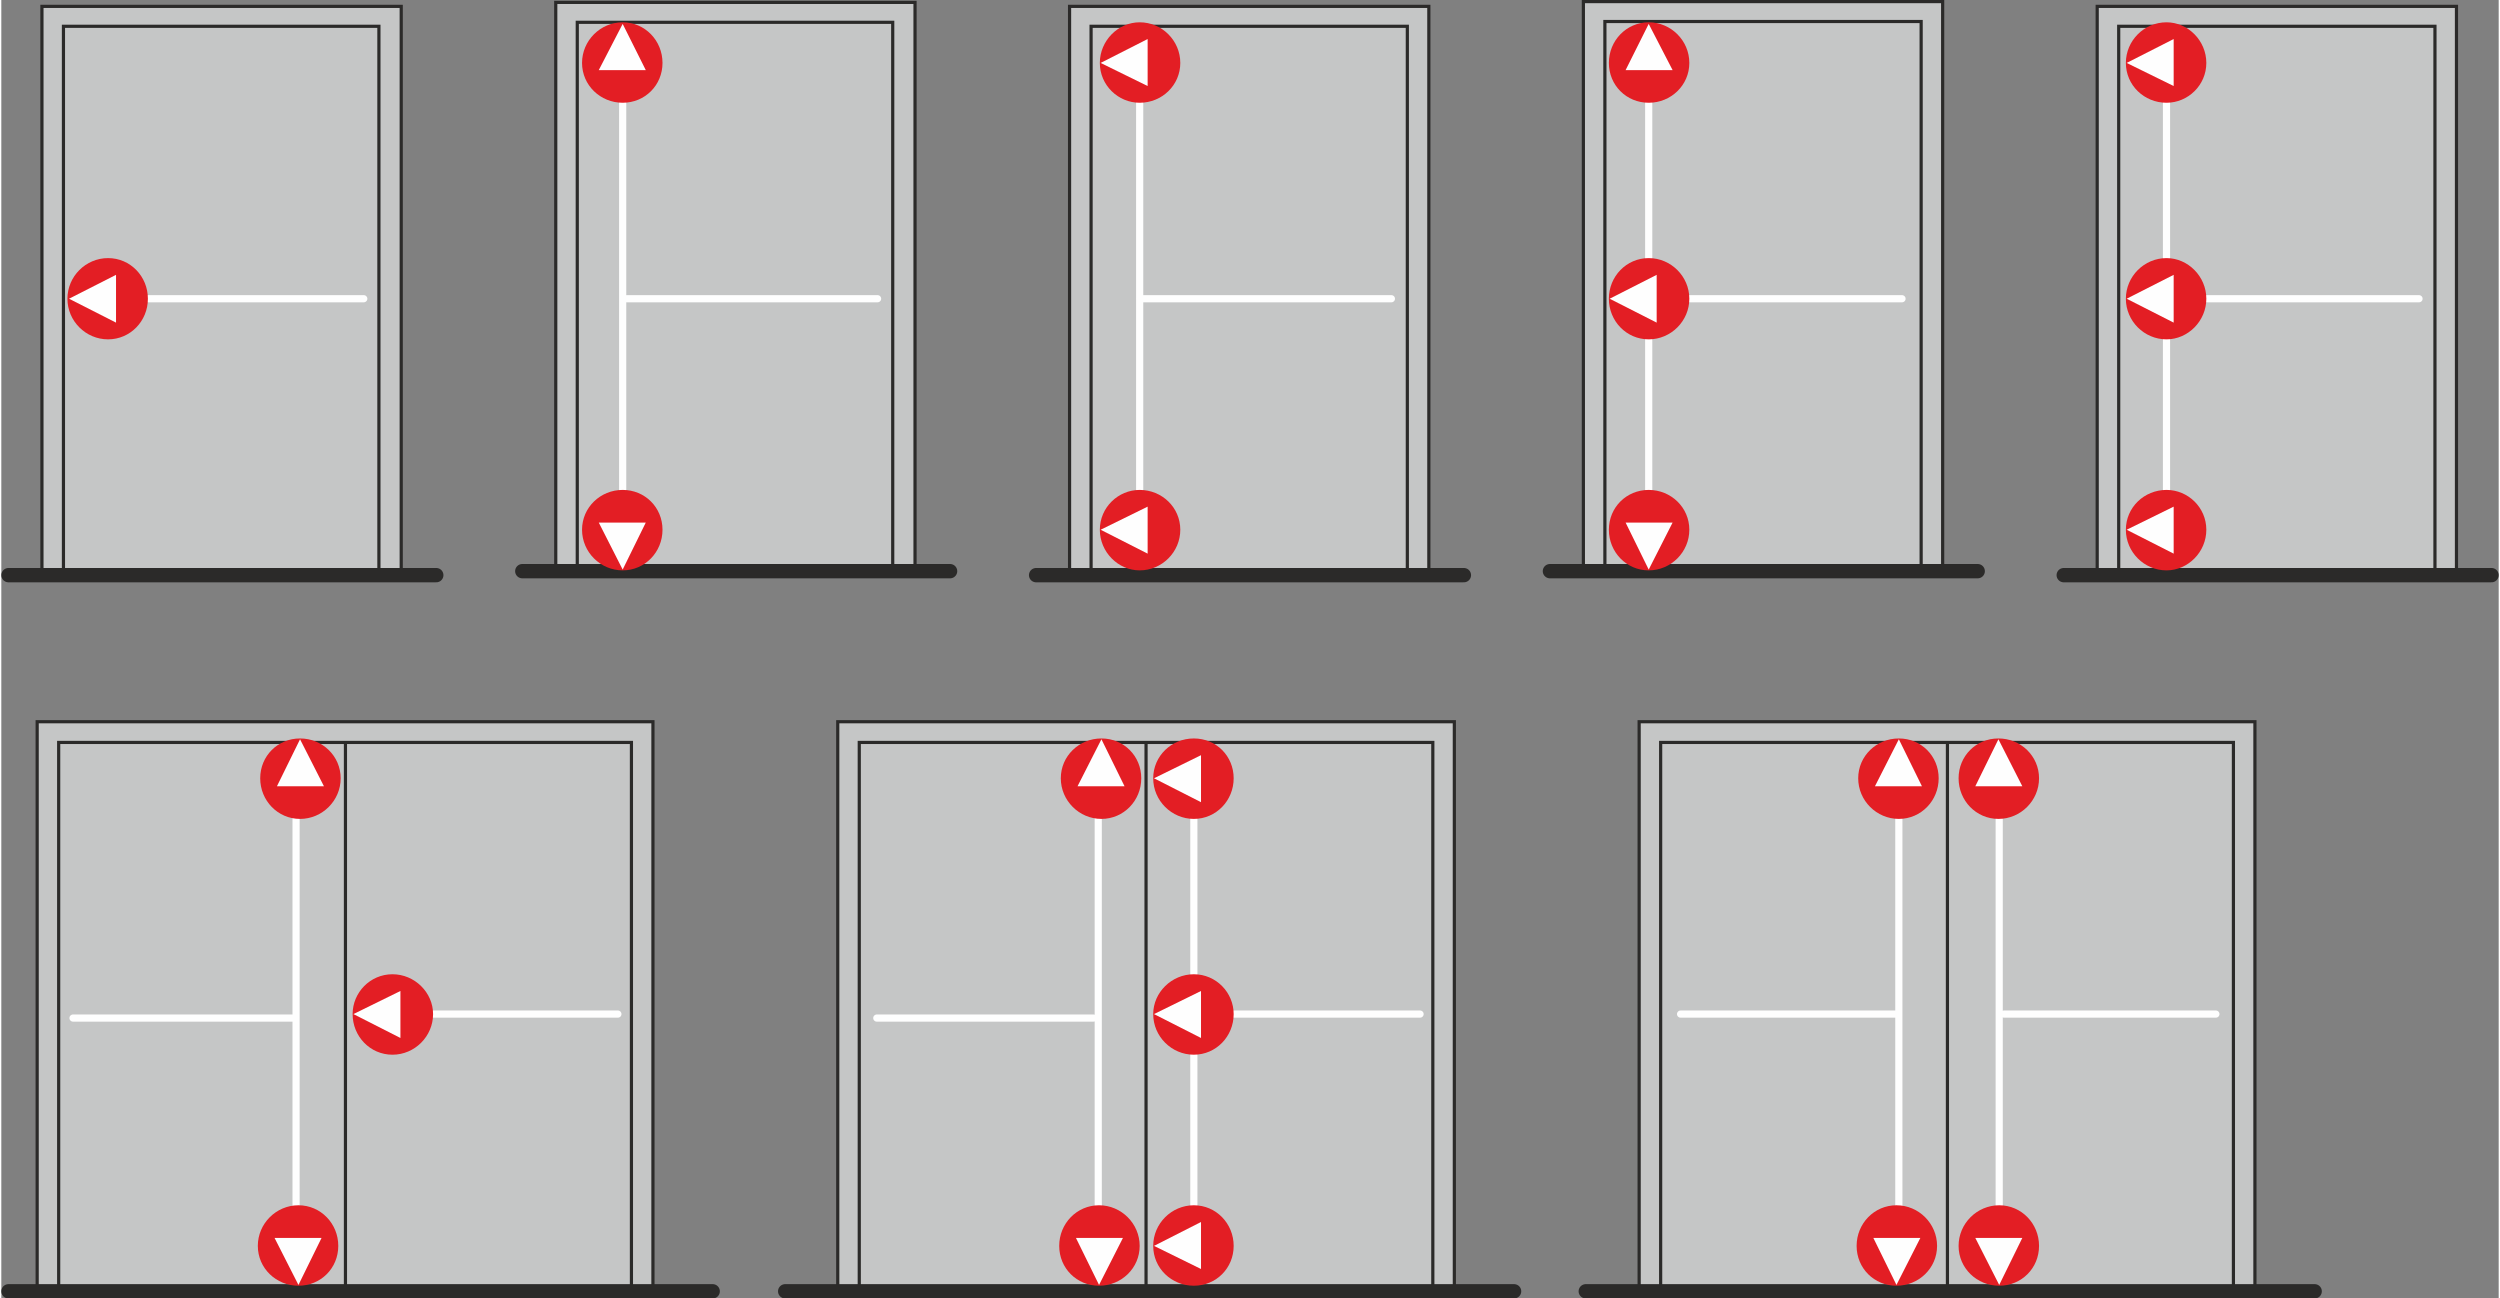 <?xml version="1.0" encoding="UTF-8"?>
<!DOCTYPE svg PUBLIC "-//W3C//DTD SVG 1.1//EN" "http://www.w3.org/Graphics/SVG/1.1/DTD/svg11.dtd">
<!-- Creator: CorelDRAW 2017 -->
<svg xmlns="http://www.w3.org/2000/svg" xml:space="preserve" width="851px" height="442px" version="1.1" style="shape-rendering:geometricPrecision; text-rendering:geometricPrecision; image-rendering:optimizeQuality; fill-rule:evenodd; clip-rule:evenodd"
viewBox="0 0 31.35 16.3"
 xmlns:xlink="http://www.w3.org/1999/xlink">
 <rect x="0" y="0" width="31.35" height="16.3" fill="#808080" stroke="none"/>
 <defs>
  <style type="text/css">
   <![CDATA[
    .str0 {stroke:#2B2A29;stroke-width:0.04}
    .str1 {stroke:#2B2A29;stroke-width:0.18;stroke-linecap:round;stroke-linejoin:round}
    .str2 {stroke:#FEFEFE;stroke-width:0.09;stroke-linecap:round;stroke-linejoin:round}
    .fil1 {fill:none}
    .fil3 {fill:#FEFEFE}
    .fil0 {fill:#C5C6C6}
    .fil2 {fill:#E31E24}
   ]]>
  </style>
 </defs>
 <g id="Слой_x0020_1">
  <polygon class="fil0 str0" points="28.29,9.06 20.56,9.06 20.56,16.16 28.29,16.16 "/>
  <polygon class="fil0 str0" points="28.02,9.32 20.83,9.32 20.83,16.18 28.02,16.18 "/>
  <line class="fil1 str1" x1="29.04" y1="16.21" x2="19.89" y2= "16.21" />
  <line class="fil1 str0" x1="24.43" y1="9.31" x2="24.43" y2= "16.17" />
  <polygon class="fil0 str0" points="8.18,9.06 0.45,9.06 0.45,16.16 8.18,16.16 "/>
  <polygon class="fil0 str0" points="7.91,9.32 0.72,9.32 0.72,16.18 7.91,16.18 "/>
  <line class="fil1 str1" x1="8.93" y1="16.21" x2="0.09" y2= "16.21" />
  <line class="fil1 str0" x1="4.32" y1="9.31" x2="4.32" y2= "16.17" />
  <polygon class="fil0 str0" points="18.24,9.06 10.5,9.06 10.5,16.16 18.24,16.16 "/>
  <polygon class="fil0 str0" points="17.97,9.32 10.77,9.32 10.77,16.18 17.97,16.18 "/>
  <line class="fil1 str1" x1="18.99" y1="16.21" x2="9.84" y2= "16.21" />
  <line class="fil1 str0" x1="14.37" y1="9.31" x2="14.37" y2= "16.17" />
  <line class="fil1 str2" x1="3.7" y1="15.58" x2="3.7" y2= "9.88" />
  <line class="fil1 str2" x1="4.88" y1="12.73" x2="7.74" y2= "12.73" />
  <line class="fil1 str2" x1="14.97" y1="15.58" x2="14.97" y2= "9.88" />
  <line class="fil1 str2" x1="15.3" y1="12.73" x2="17.81" y2= "12.73" />
  <line class="fil1 str2" x1="23.82" y1="15.58" x2="23.82" y2= "9.88" />
  <line class="fil1 str2" x1="25.08" y1="15.58" x2="25.08" y2= "9.88" />
  <line class="fil1 str2" x1="13.77" y1="15.58" x2="13.77" y2= "9.88" />
  <line class="fil1 str2" x1="0.9" y1="12.78" x2="3.68" y2= "12.78" />
  <line class="fil1 str2" x1="10.99" y1="12.78" x2="13.71" y2= "12.78" />
  <line class="fil1 str2" x1="25.14" y1="12.73" x2="27.8" y2= "12.73" />
  <line class="fil1 str2" x1="21.08" y1="12.73" x2="23.81" y2= "12.73" />
  <path class="fil2" d="M25.08 15.13c0.28,0 0.5,0.23 0.5,0.51 0,0.28 -0.22,0.5 -0.5,0.5 -0.28,0 -0.51,-0.22 -0.51,-0.5 0,-0.28 0.23,-0.51 0.51,-0.51z"/>
  <polygon class="fil3" points="25.08,16.13 24.78,15.54 25.37,15.54 "/>
  <path class="fil2" d="M23.82 10.28c0.28,0 0.5,-0.23 0.5,-0.51 0,-0.28 -0.22,-0.5 -0.5,-0.5 -0.28,0 -0.51,0.22 -0.51,0.5 0,0.28 0.23,0.51 0.51,0.51z"/>
  <polygon class="fil3" points="23.82,9.28 23.52,9.87 24.11,9.87 "/>
  <path class="fil2" d="M15.47 9.77c0,-0.28 -0.22,-0.5 -0.5,-0.5 -0.28,0 -0.51,0.22 -0.51,0.5 0,0.28 0.23,0.51 0.51,0.51 0.28,0 0.5,-0.23 0.5,-0.51z"/>
  <polygon class="fil3" points="14.47,9.77 15.06,10.07 15.06,9.48 "/>
  <path class="fil2" d="M25.07 10.28c0.28,0 0.51,-0.23 0.51,-0.51 0,-0.28 -0.23,-0.5 -0.51,-0.5 -0.28,0 -0.5,0.22 -0.5,0.5 0,0.28 0.22,0.51 0.5,0.51z"/>
  <polygon class="fil3" points="25.07,9.28 24.78,9.87 25.37,9.87 "/>
  <path class="fil2" d="M23.79 15.13c0.28,0 0.51,0.23 0.51,0.51 0,0.28 -0.23,0.5 -0.51,0.5 -0.28,0 -0.5,-0.22 -0.5,-0.5 0,-0.28 0.22,-0.51 0.5,-0.51z"/>
  <polygon class="fil3" points="23.79,16.13 23.5,15.54 24.09,15.54 "/>
  <path class="fil2" d="M13.81 10.28c0.28,0 0.5,-0.23 0.5,-0.51 0,-0.28 -0.22,-0.5 -0.5,-0.5 -0.28,0 -0.51,0.22 -0.51,0.5 0,0.28 0.23,0.51 0.51,0.51z"/>
  <polygon class="fil3" points="13.81,9.28 13.51,9.87 14.1,9.87 "/>
  <path class="fil2" d="M13.78 15.13c0.28,0 0.51,0.23 0.51,0.51 0,0.28 -0.23,0.5 -0.51,0.5 -0.28,0 -0.5,-0.22 -0.5,-0.5 0,-0.28 0.22,-0.51 0.5,-0.51z"/>
  <polygon class="fil3" points="13.78,16.13 13.49,15.54 14.08,15.54 "/>
  <g id="_793340416">
   <polygon class="fil0 str0" points="11.47,0.03 6.96,0.03 6.96,7.16 11.47,7.16 "/>
   <polygon class="fil0 str0" points="11.19,0.28 7.23,0.28 7.23,7.16 11.19,7.16 "/>
   <line class="fil1 str1" x1="11.91" y1="7.17" x2="6.54" y2= "7.17" />
   <line class="fil1 str2" x1="7.8" y1="6.6" x2="7.8" y2= "0.9" />
   <line class="fil1 str2" x1="7.85" y1="3.75" x2="11" y2= "3.75" />
   <path class="fil2" d="M7.8 1.29c0.28,0 0.5,-0.22 0.5,-0.5 0,-0.28 -0.22,-0.51 -0.5,-0.51 -0.28,0 -0.51,0.23 -0.51,0.51 0,0.28 0.23,0.5 0.51,0.5z"/>
   <polygon class="fil3" points="7.8,0.3 7.5,0.88 8.09,0.88 "/>
   <path class="fil2" d="M7.8 6.15c0.28,0 0.5,0.22 0.5,0.5 0,0.28 -0.22,0.51 -0.5,0.51 -0.28,0 -0.51,-0.23 -0.51,-0.51 0,-0.28 0.23,-0.5 0.51,-0.5z"/>
   <polygon class="fil3" points="7.8,7.15 7.5,6.56 8.09,6.56 "/>
  </g>
  <path class="fil2" d="M15.47 15.64c0,-0.28 -0.22,-0.51 -0.5,-0.51 -0.28,0 -0.51,0.23 -0.51,0.51 0,0.28 0.23,0.5 0.51,0.5 0.28,0 0.5,-0.22 0.5,-0.5z"/>
  <polygon class="fil3" points="14.47,15.64 15.06,15.93 15.06,15.34 "/>
  <path class="fil2" d="M15.47 12.73c0,-0.27 -0.22,-0.5 -0.5,-0.5 -0.28,0 -0.51,0.23 -0.51,0.5 0,0.28 0.23,0.51 0.51,0.51 0.28,0 0.5,-0.23 0.5,-0.51z"/>
  <polygon class="fil3" points="14.47,12.73 15.06,13.03 15.06,12.44 "/>
  <path class="fil2" d="M3.75 10.28c0.28,0 0.51,-0.23 0.51,-0.51 0,-0.28 -0.23,-0.5 -0.51,-0.5 -0.28,0 -0.5,0.22 -0.5,0.5 0,0.28 0.22,0.51 0.5,0.51z"/>
  <polygon class="fil3" points="3.75,9.28 3.46,9.87 4.05,9.87 "/>
  <path class="fil2" d="M3.73 15.13c0.28,0 0.5,0.23 0.5,0.51 0,0.28 -0.22,0.5 -0.5,0.5 -0.28,0 -0.51,-0.22 -0.51,-0.5 0,-0.28 0.23,-0.51 0.51,-0.51z"/>
  <polygon class="fil3" points="3.73,16.13 3.43,15.54 4.02,15.54 "/>
  <path class="fil2" d="M5.42 12.73c0,-0.27 -0.23,-0.5 -0.51,-0.5 -0.28,0 -0.5,0.23 -0.5,0.5 0,0.28 0.22,0.51 0.5,0.51 0.28,0 0.51,-0.23 0.51,-0.51z"/>
  <polygon class="fil3" points="4.42,12.73 5.01,13.03 5.01,12.44 "/>
  <g id="_793342888">
   <polygon class="fil0 str0" points="30.82,0.08 26.31,0.08 26.31,7.21 30.82,7.21 "/>
   <polygon class="fil0 str0" points="30.55,0.33 26.58,0.33 26.58,7.21 30.55,7.21 "/>
   <line class="fil1 str1" x1="31.26" y1="7.22" x2="25.89" y2= "7.22" />
   <line class="fil1 str2" x1="27.24" y1="3.75" x2="30.35" y2= "3.75" />
   <line class="fil1 str2" x1="27.18" y1="6.6" x2="27.18" y2= "0.9" />
   <path class="fil2" d="M27.68 0.79c0,-0.28 -0.23,-0.51 -0.5,-0.51 -0.28,0 -0.51,0.23 -0.51,0.51 0,0.28 0.23,0.5 0.51,0.5 0.27,0 0.5,-0.22 0.5,-0.5z"/>
   <polygon class="fil3" points="26.68,0.79 27.27,1.08 27.27,0.49 "/>
   <path class="fil2" d="M27.68 6.65c0,-0.28 -0.23,-0.5 -0.5,-0.5 -0.28,0 -0.51,0.22 -0.51,0.5 0,0.28 0.23,0.51 0.51,0.51 0.27,0 0.5,-0.23 0.5,-0.51z"/>
   <polygon class="fil3" points="26.68,6.65 27.27,6.95 27.27,6.36 "/>
   <path class="fil2" d="M27.68 3.75c0,-0.28 -0.23,-0.51 -0.5,-0.51 -0.28,0 -0.51,0.23 -0.51,0.51 0,0.28 0.23,0.51 0.51,0.51 0.27,0 0.5,-0.23 0.5,-0.51z"/>
   <polygon class="fil3" points="26.68,3.75 27.27,4.05 27.27,3.45 "/>
  </g>
  <g id="_793344064">
   <polygon class="fil0 str0" points="24.37,0.02 19.86,0.02 19.86,7.16 24.37,7.16 "/>
   <polygon class="fil0 str0" points="24.1,0.27 20.13,0.27 20.13,7.16 24.1,7.16 "/>
   <line class="fil1 str1" x1="24.81" y1="7.17" x2="19.44" y2= "7.17" />
   <line class="fil1 str2" x1="20.68" y1="6.6" x2="20.68" y2= "0.9" />
   <line class="fil1 str2" x1="20.77" y1="3.75" x2="23.86" y2= "3.75" />
   <path class="fil2" d="M20.68 1.29c0.28,0 0.51,-0.22 0.51,-0.5 0,-0.28 -0.23,-0.51 -0.51,-0.51 -0.28,0 -0.5,0.23 -0.5,0.51 0,0.28 0.22,0.5 0.5,0.5z"/>
   <polygon class="fil3" points="20.68,0.3 20.39,0.88 20.98,0.88 "/>
   <path class="fil2" d="M20.68 6.15c0.28,0 0.51,0.22 0.51,0.5 0,0.28 -0.23,0.51 -0.51,0.51 -0.28,0 -0.5,-0.23 -0.5,-0.51 0,-0.28 0.22,-0.5 0.5,-0.5z"/>
   <polygon class="fil3" points="20.68,7.15 20.39,6.56 20.98,6.56 "/>
   <path class="fil2" d="M21.19 3.75c0,-0.28 -0.23,-0.51 -0.51,-0.51 -0.28,0 -0.5,0.23 -0.5,0.51 0,0.28 0.22,0.51 0.5,0.51 0.28,0 0.51,-0.23 0.51,-0.51z"/>
   <polygon class="fil3" points="20.19,3.75 20.78,4.05 20.78,3.45 "/>
  </g>
  <g id="_793345792">
   <polygon class="fil0 str0" points="17.92,0.08 13.41,0.08 13.41,7.21 17.92,7.21 "/>
   <polygon class="fil0 str0" points="17.65,0.33 13.68,0.33 13.68,7.21 17.65,7.21 "/>
   <line class="fil1 str1" x1="18.36" y1="7.22" x2="12.99" y2= "7.22" />
   <line class="fil1 str2" x1="14.3" y1="3.75" x2="17.45" y2= "3.75" />
   <line class="fil1 str2" x1="14.29" y1="6.6" x2="14.29" y2= "0.9" />
   <path class="fil2" d="M14.8 0.79c0,-0.28 -0.23,-0.51 -0.51,-0.51 -0.27,0 -0.5,0.23 -0.5,0.51 0,0.28 0.23,0.5 0.5,0.5 0.28,0 0.51,-0.22 0.51,-0.5z"/>
   <polygon class="fil3" points="13.8,0.79 14.39,1.08 14.39,0.49 "/>
   <path class="fil2" d="M14.8 6.65c0,-0.28 -0.23,-0.5 -0.51,-0.5 -0.27,0 -0.5,0.22 -0.5,0.5 0,0.28 0.23,0.51 0.5,0.51 0.28,0 0.51,-0.23 0.51,-0.51z"/>
   <polygon class="fil3" points="13.8,6.65 14.39,6.95 14.39,6.36 "/>
  </g>
  <g id="_793346416">
   <polygon class="fil0 str0" points="5.02,0.08 0.51,0.08 0.51,7.21 5.02,7.21 "/>
   <polygon class="fil0 str0" points="4.74,0.33 0.78,0.33 0.78,7.21 4.74,7.21 "/>
   <line class="fil1 str1" x1="5.46" y1="7.22" x2="0.09" y2= "7.22" />
   <line class="fil1 str2" x1="1.28" y1="3.75" x2="4.55" y2= "3.75" />
   <path class="fil2" d="M1.84 3.75c0,-0.28 -0.22,-0.51 -0.5,-0.51 -0.28,0 -0.51,0.23 -0.51,0.51 0,0.28 0.23,0.51 0.51,0.51 0.28,0 0.5,-0.23 0.5,-0.51z"/>
   <polygon class="fil3" points="0.85,3.75 1.44,4.05 1.44,3.45 "/>
  </g>
 </g>
</svg>
